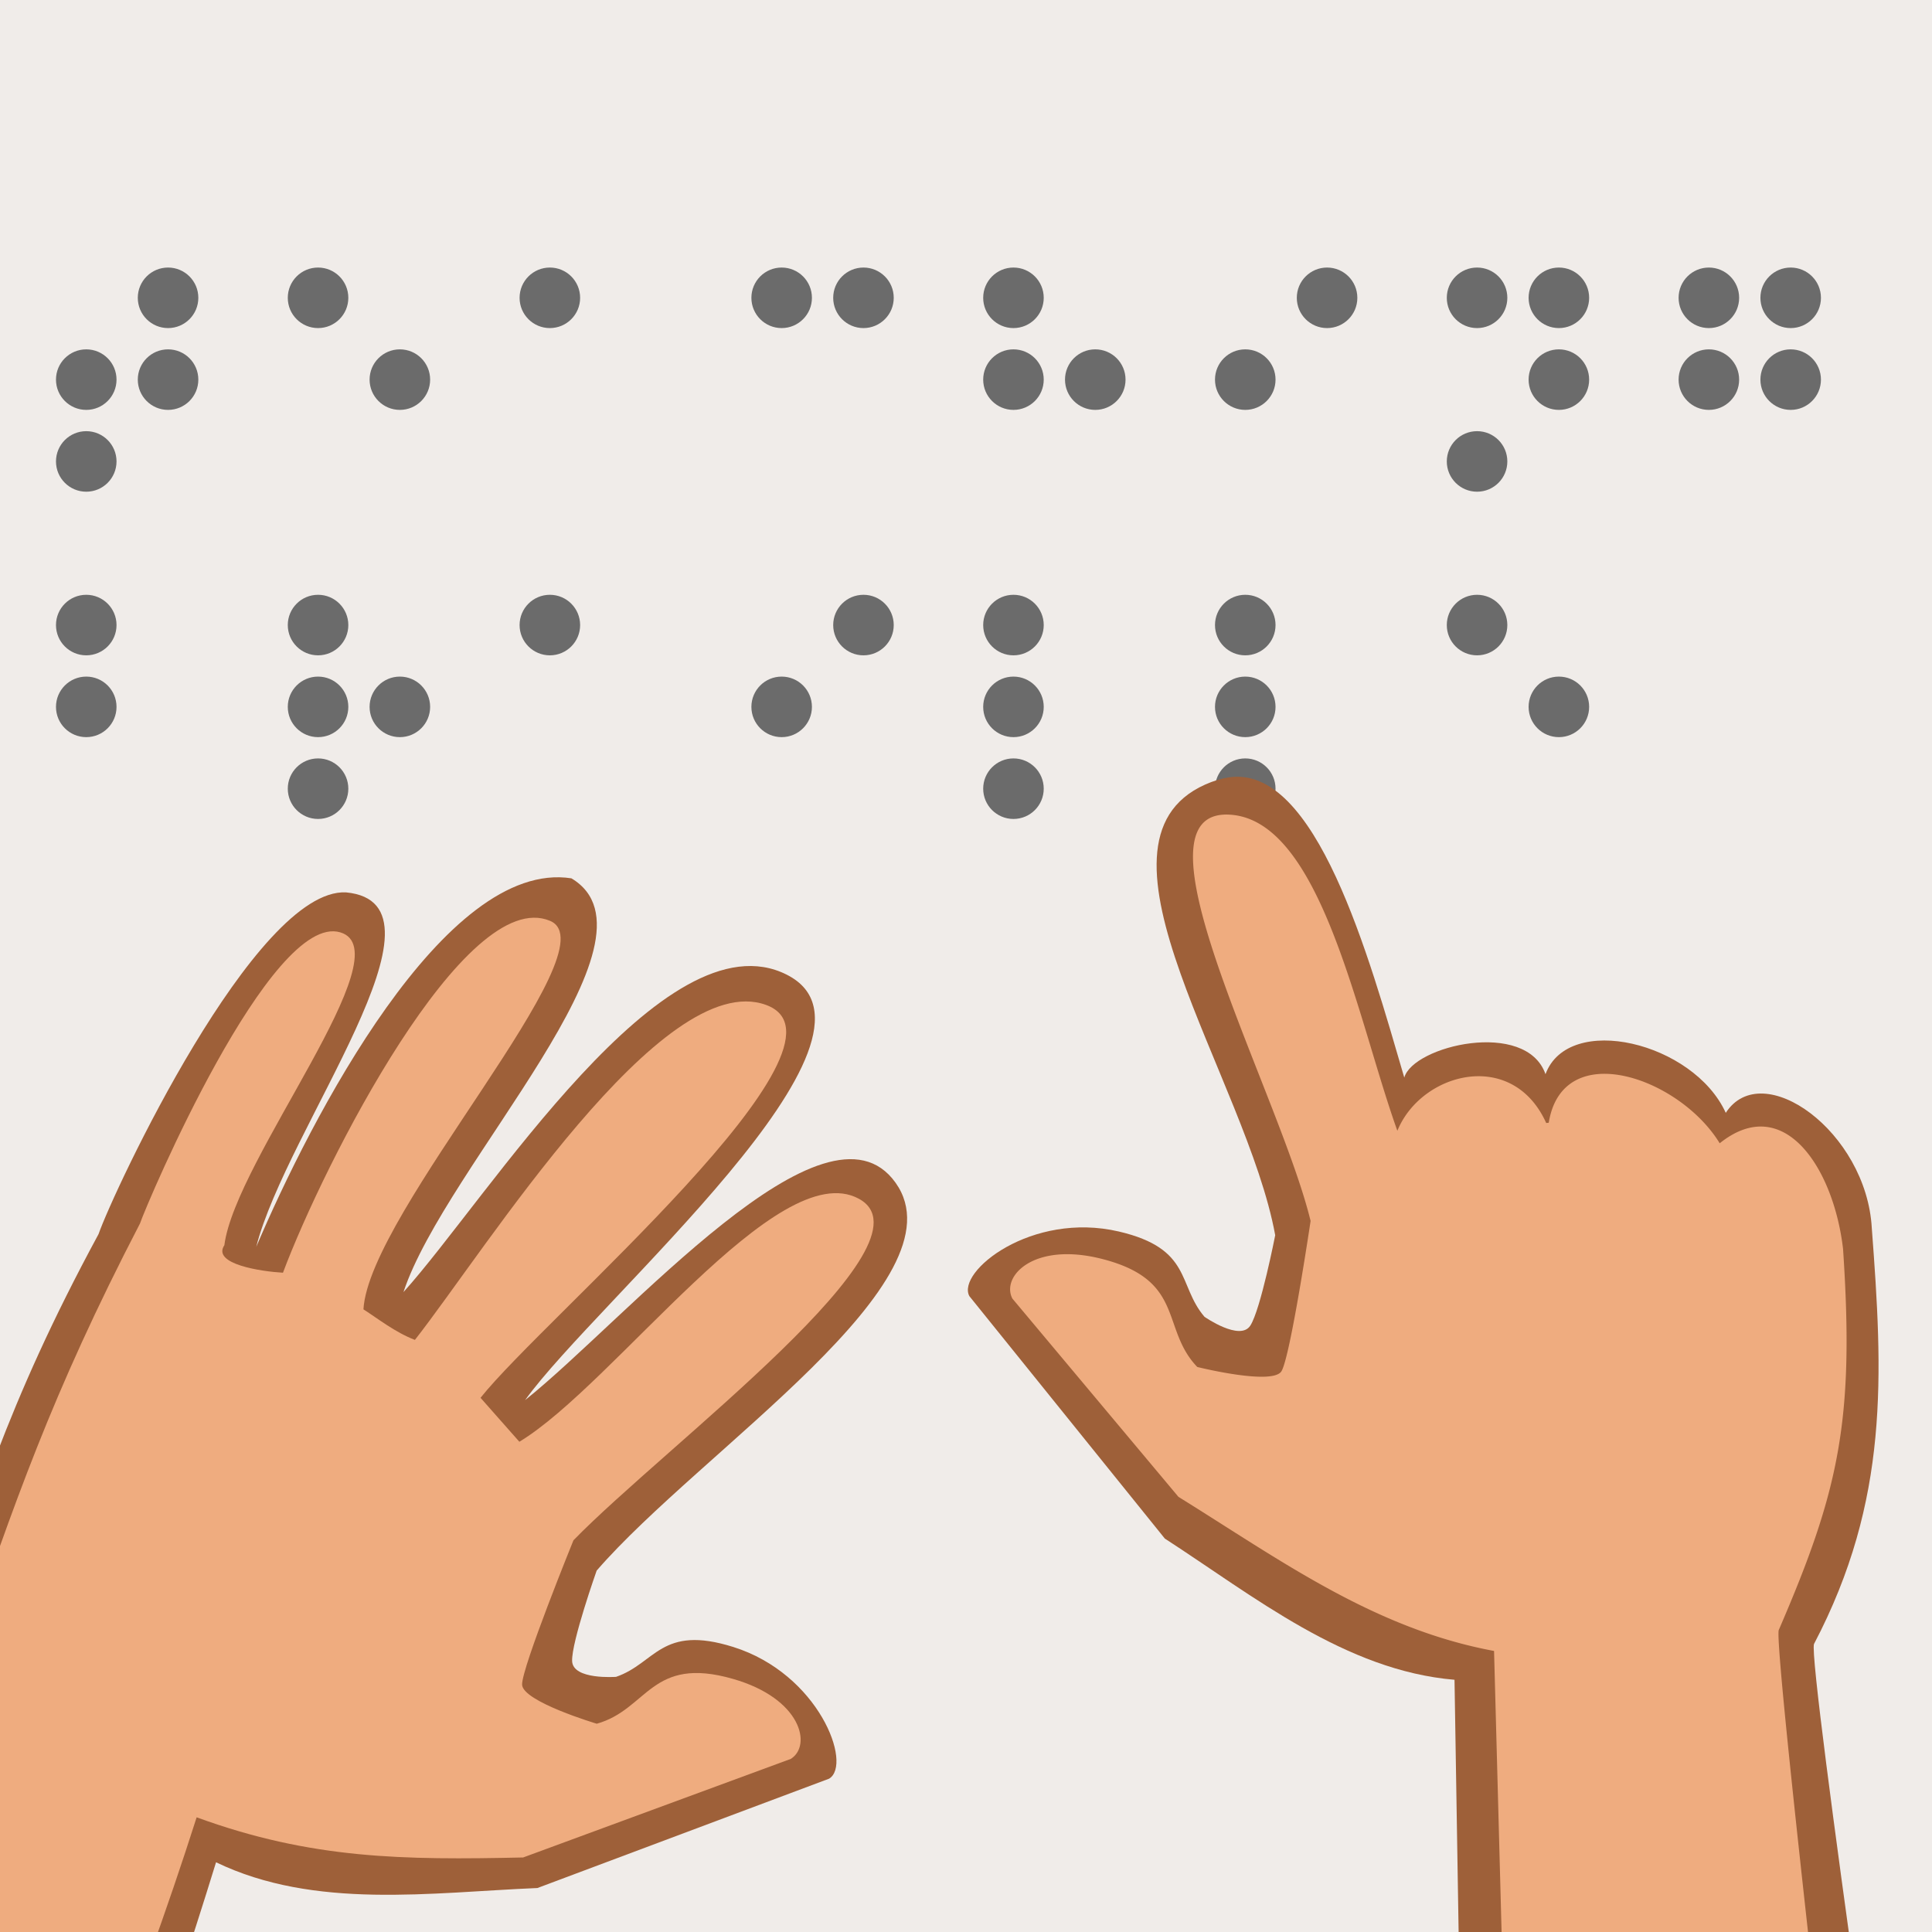 <svg xmlns:dc="http://purl.org/dc/elements/1.1/" xmlns:cc="http://creativecommons.org/ns#" xmlns:rdf="http://www.w3.org/1999/02/22-rdf-syntax-ns#" xmlns="http://www.w3.org/2000/svg" xmlns:xlink="http://www.w3.org/1999/xlink" width="256" height="256" viewBox="0 0 256 256" version="1.1" id="svg8"><rect style="fill:#f0ece9;stroke-width:2;stroke-linejoin:round;fill-opacity:1" id="rect943" width="256" height="256" x="0" y="0"/><path style="fill:#9e6039;fill-opacity:1;fill-rule:evenodd;stroke:none;stroke-width:2.503px;stroke-linecap:butt;stroke-linejoin:miter;stroke-opacity:1" d="M-20.053 371.23c16.471-34.316 34.83-79.533 48.68-124.469 13.087 6.31 28.51 3.995 42.584 3.412l38.654-14.491c3.13-1.908-1.367-13.89-12.705-17.45-9.562-3.002-10.285 2.161-15.525 3.958 0 0-5.732.438-5.826-2.089-.097-2.526 3.253-11.99 3.253-11.99 13.81-15.947 48.841-38.424 39.607-51.39-9.233-12.966-35.47 17.907-49.093 28.804 9.494-13.222 50.879-48.172 34.682-56.37-16.199-8.2-39.538 29.565-50.798 42.055 5.59-16.897 35.551-46.873 22.255-54.827-16.824-2.615-34.585 31.952-41.763 48.831 3.975-15.677 27.17-45.517 11.897-46.97-12.03-.593-30.814 39.61-32.793 45.284-12.42 22.952-16.03 36.301-23.327 57.177-14.029 21.703-51.897 80.703-72.934 112.631" id="path6"/><path style="fill:#efac7f;fill-opacity:1;fill-rule:evenodd;stroke:none;stroke-width:2.503px;stroke-linecap:butt;stroke-linejoin:miter;stroke-opacity:1" d="M-23.54 363.103c12.144-32.83 33.597-72.188 49.597-122.3 15.22 5.56 27.378 5.663 43.26 5.322l35.468-13.063c2.814-1.754 1.43-7.986-7.641-10.594-10.907-3.14-11.287 4.038-18.068 5.934 0 0-9.845-2.927-9.896-5.187-.046-2.256 6.806-19.12 6.806-19.12 12.225-12.559 48.566-39.43 37.81-45.258-10.756-5.827-32.344 24.572-44.978 32.204l-5.144-5.824c8.349-10.541 51.55-47.053 37.828-52.06-13.722-5.009-37.045 32.3-46.524 44.387-2.628-1.006-4.899-2.82-6.82-4.049.747-12.953 33.154-47.917 24.731-51.476-11.231-4.746-29.99 32.188-35.394 46.622-2.855-.16-9.452-1.13-7.766-3.644 1.439-11.378 23.856-38.91 15.366-41.454-9.221-2.764-25.584 35.762-26.551 38.587-11.85 22.837-16.651 37.174-23.57 57.095-9.548 20.882-56.226 90.823-70.538 112.499" id="path8"/><circle style="fill:#6b6b6b;fill-opacity:1;stroke-width:1.807;stroke-linejoin:round" id="path949-5" cx="-13.866" cy="82.824" r="4.011"/><use x="0" y="0" xlink:href="#path949-5" id="use1007" transform="translate(0 10.84)" width="100%" height="100%"/><use x="0" y="0" xlink:href="#path949-5" id="use1009" transform="translate(-10.84 10.84)" width="100%" height="100%"/><use x="0" y="0" xlink:href="#path949-5" id="use1011" transform="translate(-10.84 21.681)" width="100%" height="100%"/><use x="0" y="0" xlink:href="#path949-5" id="use1017" transform="translate(-10.84)" width="100%" height="100%"/><use x="0" y="0" xlink:href="#path949-5" id="use1019" transform="translate(0 21.681)" width="100%" height="100%"/><use x="0" y="0" xlink:href="#path949-5" id="use1035" transform="translate(36.135 -43.362)" width="100%" height="100%"/><use x="0" y="0" xlink:href="#use1007" id="use1037" transform="translate(36.135 -43.362)" width="100%" height="100%"/><use x="0" y="0" xlink:href="#use1009" id="use1039" transform="translate(36.135 -43.362)" width="100%" height="100%"/><use x="0" y="0" xlink:href="#use1011" id="use1041" transform="translate(36.135 -43.362)" width="100%" height="100%"/><use x="0" y="0" xlink:href="#use1007" id="use1049" transform="translate(66.85 -43.362)" width="100%" height="100%"/><use x="0" y="0" xlink:href="#use1017" id="use1055" transform="translate(66.85 -43.362)" width="100%" height="100%"/><use x="0" y="0" xlink:href="#use1017" id="use1067" transform="translate(97.565 -43.362)" width="100%" height="100%"/><use x="0" y="0" xlink:href="#path949-5" id="use1071" transform="translate(128.28 -43.362)" width="100%" height="100%"/><use x="0" y="0" xlink:href="#use1017" id="use1079" transform="translate(128.28 -43.362)" width="100%" height="100%"/><use x="0" y="0" xlink:href="#use1007" id="use1085" transform="translate(158.995 -43.362)" width="100%" height="100%"/><use x="0" y="0" xlink:href="#use1009" id="use1087" transform="translate(158.995 -43.362)" width="100%" height="100%"/><use x="0" y="0" xlink:href="#use1017" id="use1091" transform="translate(158.995 -43.362)" width="100%" height="100%"/><use x="0" y="0" xlink:href="#path949-5" id="use1095" transform="translate(189.71 -43.362)" width="100%" height="100%"/><use x="0" y="0" xlink:href="#use1009" id="use1099" transform="translate(189.71 -43.362)" width="100%" height="100%"/><use x="0" y="0" xlink:href="#path949-5" id="use1107" transform="translate(220.425 -43.362)" width="100%" height="100%"/><use x="0" y="0" xlink:href="#use1007" id="use1109" transform="translate(220.425 -43.362)" width="100%" height="100%"/><use x="0" y="0" xlink:href="#use1011" id="use1113" transform="translate(220.425 -43.362)" width="100%" height="100%"/><use x="0" y="0" xlink:href="#use1017" id="use1115" transform="translate(220.425 -43.362)" width="100%" height="100%"/><use x="0" y="0" xlink:href="#path949-5" id="use1119" transform="translate(251.14 -43.362)" width="100%" height="100%"/><use x="0" y="0" xlink:href="#use1007" id="use1121" transform="translate(251.14 -43.362)" width="100%" height="100%"/><use x="0" y="0" xlink:href="#use1009" id="use1123" transform="translate(251.14 -43.362)" width="100%" height="100%"/><use x="0" y="0" xlink:href="#use1017" id="use1127" transform="translate(251.14 -43.362)" width="100%" height="100%"/><use x="0" y="0" xlink:href="#use1009" id="use1135" transform="translate(36.135)" width="100%" height="100%"/><use x="0" y="0" xlink:href="#use1017" id="use1139" transform="translate(36.135)" width="100%" height="100%"/><use x="0" y="0" xlink:href="#use1007" id="use1145" transform="translate(66.85)" width="100%" height="100%"/><use x="0" y="0" xlink:href="#use1009" id="use1147" transform="translate(66.85)" width="100%" height="100%"/><use x="0" y="0" xlink:href="#use1011" id="use1149" transform="translate(66.85)" width="100%" height="100%"/><use x="0" y="0" xlink:href="#use1017" id="use1151" transform="translate(66.85)" width="100%" height="100%"/><use x="0" y="0" xlink:href="#use1017" id="use1163" transform="translate(97.565)" width="100%" height="100%"/><use x="0" y="0" xlink:href="#path949-5" id="use1167" transform="translate(128.28)" width="100%" height="100%"/><use x="0" y="0" xlink:href="#use1009" id="use1171" transform="translate(128.28)" width="100%" height="100%"/><use x="0" y="0" xlink:href="#use1009" id="use1183" transform="translate(158.995)" width="100%" height="100%"/><use x="0" y="0" xlink:href="#use1011" id="use1185" transform="translate(158.995)" width="100%" height="100%"/><use x="0" y="0" xlink:href="#use1017" id="use1187" transform="translate(158.995)" width="100%" height="100%"/><use x="0" y="0" xlink:href="#use1009" id="use1195" transform="translate(189.71)" width="100%" height="100%"/><use x="0" y="0" xlink:href="#use1011" id="use1197" transform="translate(189.71)" width="100%" height="100%"/><use x="0" y="0" xlink:href="#use1017" id="use1199" transform="translate(189.71)" width="100%" height="100%"/><use x="0" y="0" xlink:href="#use1007" id="use1205" transform="translate(220.425)" width="100%" height="100%"/><use x="0" y="0" xlink:href="#use1017" id="use1211" transform="translate(220.425)" width="100%" height="100%"/><path id="path6-3" style="fill:#9e6039;fill-opacity:1;fill-rule:evenodd;stroke:none;stroke-width:2.502px;stroke-linecap:butt;stroke-linejoin:miter;stroke-opacity:1" d="M162.782 103.014c-.993.155-2.03.468-3.112.954-17.324 7.772 5.524 38.958 9.302 59.705 0 0-1.928 9.848-3.296 11.973-1.365 2.127-6.077-1.165-6.077-1.165-3.596-4.21-1.592-9.02-11.348-11.3-11.57-2.7-21.532 5.327-19.808 8.56l25.9 32.125c11.815 7.657 23.915 17.49 38.387 18.714l1.664 102.16 58.615-12.432s-13.5-91.975-12.646-94.47c10.025-19.098 9.125-35.69 7.66-55.099-.7-12.79-14.518-22.726-19.35-15.282-4.275-9.373-20.84-13.34-23.887-5.125-2.576-7.326-17.556-3.753-18.711.455-4.688-16.011-11.69-41.587-23.293-39.773z"/><path id="path8-6" style="fill:#efac7f;fill-opacity:1;fill-rule:evenodd;stroke:none;stroke-width:2.502px;stroke-linecap:butt;stroke-linejoin:miter;stroke-opacity:1" d="M161.653 107.99c-11.477 1.609 8.001 37.297 12.008 53.79 0 0-2.675 18-3.862 19.917-1.193 1.92-11.154-.566-11.154-.566-4.873-5.08-1.55-11.452-12.535-14.295-9.133-2.367-13.494 2.292-11.964 5.232l22.005 26.273c13.496 8.368 25.894 17.465 41.82 20.419l2.645 98.673 44.995-8.698s-10.65-90.49-9.917-92.744c7.98-18.479 10.049-27.73 8.52-50.513-1.251-10.705-7.839-20.802-16.344-13.988-5.331-8.74-20.809-14.117-22.654-2.72-.112.01-.222.025-.334.036-4.487-9.937-16.59-6.691-19.723 1.03-5.365-14.96-10.108-41.309-22.296-41.893a6.472 6.472 0 0 0-1.21.047z"/></svg>